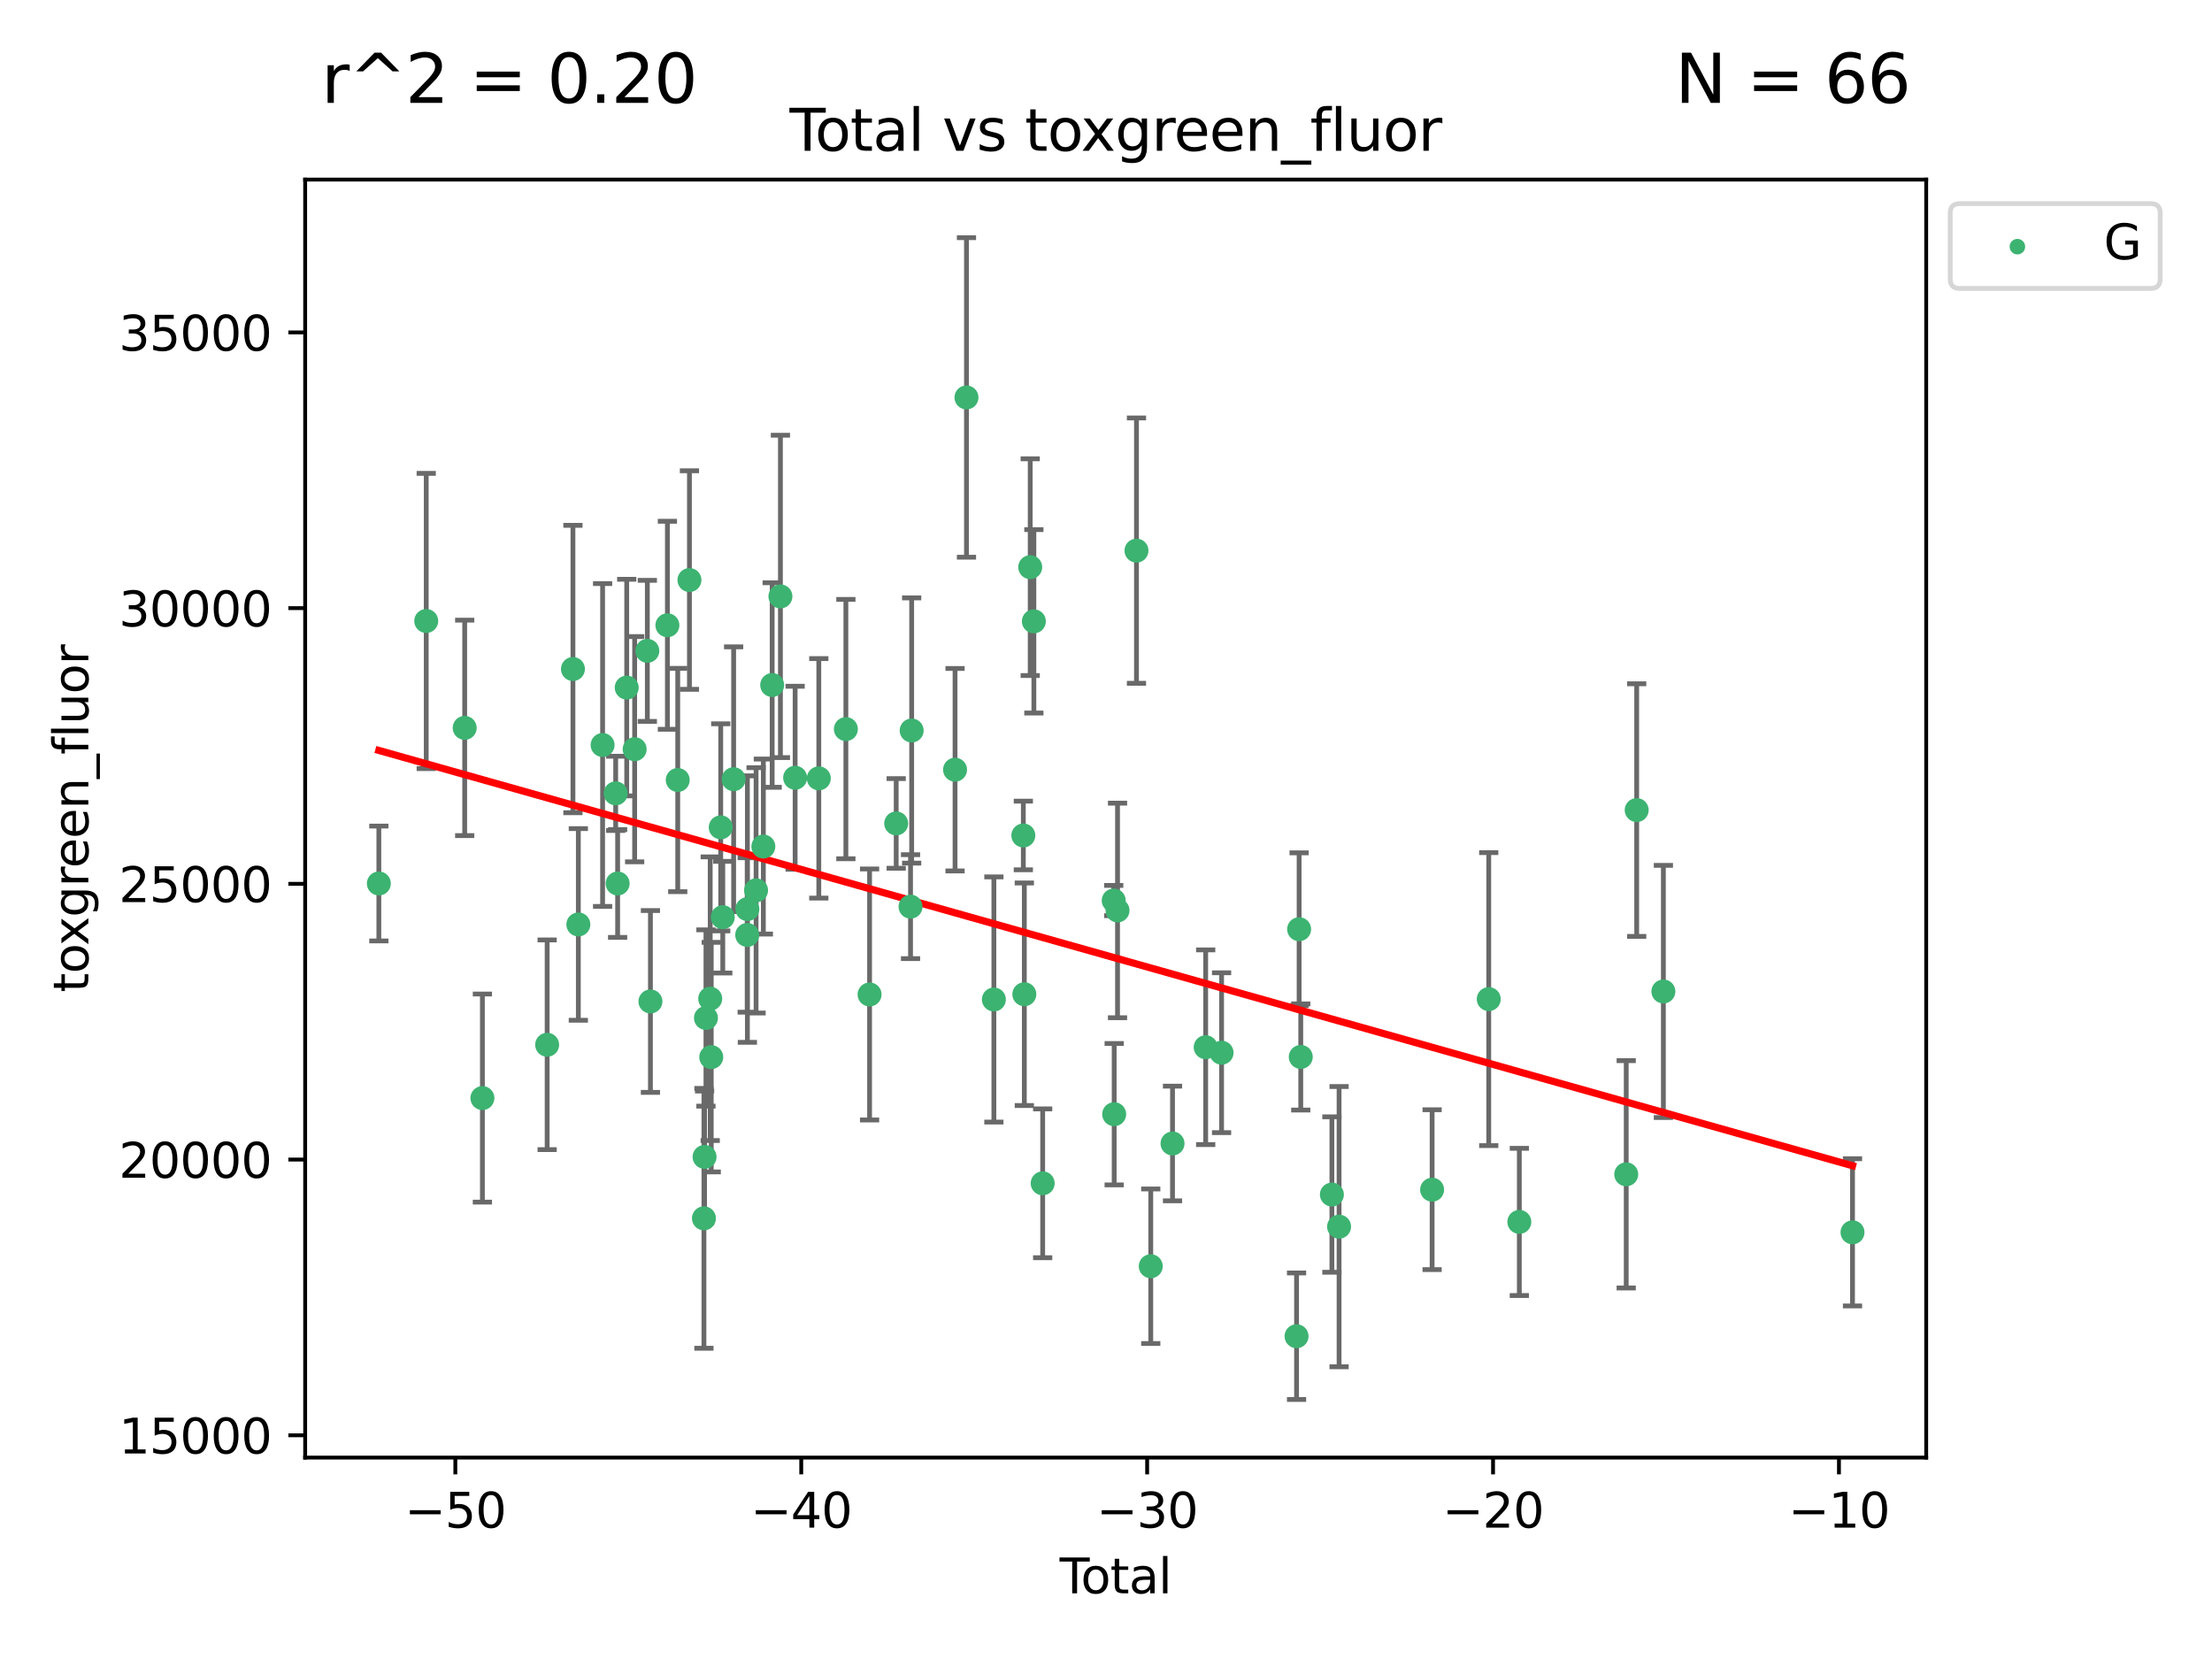 <?xml version="1.0" encoding="utf-8" standalone="no"?>
<!DOCTYPE svg PUBLIC "-//W3C//DTD SVG 1.1//EN"
  "http://www.w3.org/Graphics/SVG/1.1/DTD/svg11.dtd">
<svg xmlns:xlink="http://www.w3.org/1999/xlink" width="460.8pt" height="345.6pt" viewBox="0 0 460.8 345.6" xmlns="http://www.w3.org/2000/svg" version="1.1">
 <defs>
  <style type="text/css">*{stroke-linejoin: round; stroke-linecap: butt}</style>
 </defs>
 <g id="figure_1">
  <g id="patch_1">
   <path d="M 0 345.6 
L 460.8 345.6 
L 460.8 0 
L 0 0 
z
" style="fill: #ffffff"/>
  </g>
  <g id="axes_1">
   <g id="patch_2">
    <path d="M 63.571 303.64 
L 401.26 303.64 
L 401.26 37.411 
L 63.571 37.411 
z
" style="fill: #ffffff"/>
   </g>
   <g id="PathCollection_1">
    <defs>
     <path id="m6359b0cf17" d="M 0 1.118 
C 0.297 1.118 0.581 1 0.791 0.791 
C 1 0.581 1.118 0.297 1.118 0 
C 1.118 -0.297 1 -0.581 0.791 -0.791 
C 0.581 -1 0.297 -1.118 0 -1.118 
C -0.297 -1.118 -0.581 -1 -0.791 -0.791 
C -1 -0.581 -1.118 -0.297 -1.118 0 
C -1.118 0.297 -1 0.581 -0.791 0.791 
C -0.581 1 -0.297 1.118 0 1.118 
z
" style="stroke: #3cb371"/>
    </defs>
    <g clip-path="url(#pd5f5712726)">
     <use xlink:href="#m6359b0cf17" x="78.921" y="184.047" style="fill: #3cb371; stroke: #3cb371"/>
     <use xlink:href="#m6359b0cf17" x="88.792" y="129.363" style="fill: #3cb371; stroke: #3cb371"/>
     <use xlink:href="#m6359b0cf17" x="96.805" y="151.632" style="fill: #3cb371; stroke: #3cb371"/>
     <use xlink:href="#m6359b0cf17" x="100.493" y="228.747" style="fill: #3cb371; stroke: #3cb371"/>
     <use xlink:href="#m6359b0cf17" x="113.98" y="217.645" style="fill: #3cb371; stroke: #3cb371"/>
     <use xlink:href="#m6359b0cf17" x="119.354" y="139.369" style="fill: #3cb371; stroke: #3cb371"/>
     <use xlink:href="#m6359b0cf17" x="120.479" y="192.579" style="fill: #3cb371; stroke: #3cb371"/>
     <use xlink:href="#m6359b0cf17" x="125.533" y="155.198" style="fill: #3cb371; stroke: #3cb371"/>
     <use xlink:href="#m6359b0cf17" x="128.258" y="165.273" style="fill: #3cb371; stroke: #3cb371"/>
     <use xlink:href="#m6359b0cf17" x="128.664" y="184.046" style="fill: #3cb371; stroke: #3cb371"/>
     <use xlink:href="#m6359b0cf17" x="130.556" y="143.238" style="fill: #3cb371; stroke: #3cb371"/>
     <use xlink:href="#m6359b0cf17" x="132.209" y="156.074" style="fill: #3cb371; stroke: #3cb371"/>
     <use xlink:href="#m6359b0cf17" x="134.852" y="135.586" style="fill: #3cb371; stroke: #3cb371"/>
     <use xlink:href="#m6359b0cf17" x="135.497" y="208.622" style="fill: #3cb371; stroke: #3cb371"/>
     <use xlink:href="#m6359b0cf17" x="139.033" y="130.254" style="fill: #3cb371; stroke: #3cb371"/>
     <use xlink:href="#m6359b0cf17" x="141.185" y="162.491" style="fill: #3cb371; stroke: #3cb371"/>
     <use xlink:href="#m6359b0cf17" x="143.623" y="120.833" style="fill: #3cb371; stroke: #3cb371"/>
     <use xlink:href="#m6359b0cf17" x="146.642" y="253.8" style="fill: #3cb371; stroke: #3cb371"/>
     <use xlink:href="#m6359b0cf17" x="146.775" y="241.005" style="fill: #3cb371; stroke: #3cb371"/>
     <use xlink:href="#m6359b0cf17" x="147.063" y="212.067" style="fill: #3cb371; stroke: #3cb371"/>
     <use xlink:href="#m6359b0cf17" x="147.95" y="208.045" style="fill: #3cb371; stroke: #3cb371"/>
     <use xlink:href="#m6359b0cf17" x="148.165" y="220.221" style="fill: #3cb371; stroke: #3cb371"/>
     <use xlink:href="#m6359b0cf17" x="150.139" y="172.349" style="fill: #3cb371; stroke: #3cb371"/>
     <use xlink:href="#m6359b0cf17" x="150.568" y="191.067" style="fill: #3cb371; stroke: #3cb371"/>
     <use xlink:href="#m6359b0cf17" x="152.831" y="162.324" style="fill: #3cb371; stroke: #3cb371"/>
     <use xlink:href="#m6359b0cf17" x="155.655" y="194.768" style="fill: #3cb371; stroke: #3cb371"/>
     <use xlink:href="#m6359b0cf17" x="155.694" y="189.382" style="fill: #3cb371; stroke: #3cb371"/>
     <use xlink:href="#m6359b0cf17" x="157.504" y="185.475" style="fill: #3cb371; stroke: #3cb371"/>
     <use xlink:href="#m6359b0cf17" x="159.019" y="176.351" style="fill: #3cb371; stroke: #3cb371"/>
     <use xlink:href="#m6359b0cf17" x="160.859" y="142.704" style="fill: #3cb371; stroke: #3cb371"/>
     <use xlink:href="#m6359b0cf17" x="162.577" y="124.243" style="fill: #3cb371; stroke: #3cb371"/>
     <use xlink:href="#m6359b0cf17" x="165.641" y="162.021" style="fill: #3cb371; stroke: #3cb371"/>
     <use xlink:href="#m6359b0cf17" x="170.572" y="162.145" style="fill: #3cb371; stroke: #3cb371"/>
     <use xlink:href="#m6359b0cf17" x="176.212" y="151.881" style="fill: #3cb371; stroke: #3cb371"/>
     <use xlink:href="#m6359b0cf17" x="181.15" y="207.165" style="fill: #3cb371; stroke: #3cb371"/>
     <use xlink:href="#m6359b0cf17" x="186.695" y="171.534" style="fill: #3cb371; stroke: #3cb371"/>
     <use xlink:href="#m6359b0cf17" x="189.682" y="188.873" style="fill: #3cb371; stroke: #3cb371"/>
     <use xlink:href="#m6359b0cf17" x="189.917" y="152.179" style="fill: #3cb371; stroke: #3cb371"/>
     <use xlink:href="#m6359b0cf17" x="198.955" y="160.341" style="fill: #3cb371; stroke: #3cb371"/>
     <use xlink:href="#m6359b0cf17" x="201.333" y="82.796" style="fill: #3cb371; stroke: #3cb371"/>
     <use xlink:href="#m6359b0cf17" x="207.043" y="208.212" style="fill: #3cb371; stroke: #3cb371"/>
     <use xlink:href="#m6359b0cf17" x="213.179" y="174.042" style="fill: #3cb371; stroke: #3cb371"/>
     <use xlink:href="#m6359b0cf17" x="213.387" y="207.12" style="fill: #3cb371; stroke: #3cb371"/>
     <use xlink:href="#m6359b0cf17" x="214.613" y="118.151" style="fill: #3cb371; stroke: #3cb371"/>
     <use xlink:href="#m6359b0cf17" x="215.374" y="129.434" style="fill: #3cb371; stroke: #3cb371"/>
     <use xlink:href="#m6359b0cf17" x="217.208" y="246.504" style="fill: #3cb371; stroke: #3cb371"/>
     <use xlink:href="#m6359b0cf17" x="232.007" y="187.599" style="fill: #3cb371; stroke: #3cb371"/>
     <use xlink:href="#m6359b0cf17" x="232.104" y="232.108" style="fill: #3cb371; stroke: #3cb371"/>
     <use xlink:href="#m6359b0cf17" x="232.802" y="189.661" style="fill: #3cb371; stroke: #3cb371"/>
     <use xlink:href="#m6359b0cf17" x="236.748" y="114.705" style="fill: #3cb371; stroke: #3cb371"/>
     <use xlink:href="#m6359b0cf17" x="239.724" y="263.779" style="fill: #3cb371; stroke: #3cb371"/>
     <use xlink:href="#m6359b0cf17" x="244.258" y="238.211" style="fill: #3cb371; stroke: #3cb371"/>
     <use xlink:href="#m6359b0cf17" x="251.167" y="218.159" style="fill: #3cb371; stroke: #3cb371"/>
     <use xlink:href="#m6359b0cf17" x="254.476" y="219.3" style="fill: #3cb371; stroke: #3cb371"/>
     <use xlink:href="#m6359b0cf17" x="270.096" y="278.36" style="fill: #3cb371; stroke: #3cb371"/>
     <use xlink:href="#m6359b0cf17" x="270.63" y="193.572" style="fill: #3cb371; stroke: #3cb371"/>
     <use xlink:href="#m6359b0cf17" x="270.973" y="220.182" style="fill: #3cb371; stroke: #3cb371"/>
     <use xlink:href="#m6359b0cf17" x="277.458" y="248.846" style="fill: #3cb371; stroke: #3cb371"/>
     <use xlink:href="#m6359b0cf17" x="278.954" y="255.533" style="fill: #3cb371; stroke: #3cb371"/>
     <use xlink:href="#m6359b0cf17" x="298.336" y="247.834" style="fill: #3cb371; stroke: #3cb371"/>
     <use xlink:href="#m6359b0cf17" x="310.132" y="208.132" style="fill: #3cb371; stroke: #3cb371"/>
     <use xlink:href="#m6359b0cf17" x="316.503" y="254.547" style="fill: #3cb371; stroke: #3cb371"/>
     <use xlink:href="#m6359b0cf17" x="338.77" y="244.63" style="fill: #3cb371; stroke: #3cb371"/>
     <use xlink:href="#m6359b0cf17" x="340.952" y="168.755" style="fill: #3cb371; stroke: #3cb371"/>
     <use xlink:href="#m6359b0cf17" x="346.513" y="206.54" style="fill: #3cb371; stroke: #3cb371"/>
     <use xlink:href="#m6359b0cf17" x="385.911" y="256.717" style="fill: #3cb371; stroke: #3cb371"/>
    </g>
   </g>
   <g id="matplotlib.axis_1">
    <g id="xtick_1">
     <g id="line2d_1">
      <defs>
       <path id="m56891cce54" d="M 0 0 
L 0 3.5 
" style="stroke: #000000; stroke-width: 0.8"/>
      </defs>
      <g>
       <use xlink:href="#m56891cce54" x="94.856" y="303.64" style="stroke: #000000; stroke-width: 0.8"/>
      </g>
     </g>
     <g id="text_1">
      <!-- −50 -->
      <g transform="translate(84.304 318.238)scale(0.1 -0.1)">
       <defs>
        <path id="DejaVuSans-2212" d="M 678 2272 
L 4684 2272 
L 4684 1741 
L 678 1741 
L 678 2272 
z
" transform="scale(0.016)"/>
        <path id="DejaVuSans-35" d="M 691 4666 
L 3169 4666 
L 3169 4134 
L 1269 4134 
L 1269 2991 
Q 1406 3038 1543 3061 
Q 1681 3084 1819 3084 
Q 2600 3084 3056 2656 
Q 3513 2228 3513 1497 
Q 3513 744 3044 326 
Q 2575 -91 1722 -91 
Q 1428 -91 1123 -41 
Q 819 9 494 109 
L 494 744 
Q 775 591 1075 516 
Q 1375 441 1709 441 
Q 2250 441 2565 725 
Q 2881 1009 2881 1497 
Q 2881 1984 2565 2268 
Q 2250 2553 1709 2553 
Q 1456 2553 1204 2497 
Q 953 2441 691 2322 
L 691 4666 
z
" transform="scale(0.016)"/>
        <path id="DejaVuSans-30" d="M 2034 4250 
Q 1547 4250 1301 3770 
Q 1056 3291 1056 2328 
Q 1056 1369 1301 889 
Q 1547 409 2034 409 
Q 2525 409 2770 889 
Q 3016 1369 3016 2328 
Q 3016 3291 2770 3770 
Q 2525 4250 2034 4250 
z
M 2034 4750 
Q 2819 4750 3233 4129 
Q 3647 3509 3647 2328 
Q 3647 1150 3233 529 
Q 2819 -91 2034 -91 
Q 1250 -91 836 529 
Q 422 1150 422 2328 
Q 422 3509 836 4129 
Q 1250 4750 2034 4750 
z
" transform="scale(0.016)"/>
       </defs>
       <use xlink:href="#DejaVuSans-2212"/>
       <use xlink:href="#DejaVuSans-35" x="83.789"/>
       <use xlink:href="#DejaVuSans-30" x="147.412"/>
      </g>
     </g>
    </g>
    <g id="xtick_2">
     <g id="line2d_2">
      <g>
       <use xlink:href="#m56891cce54" x="166.914" y="303.64" style="stroke: #000000; stroke-width: 0.8"/>
      </g>
     </g>
     <g id="text_2">
      <!-- −40 -->
      <g transform="translate(156.361 318.238)scale(0.1 -0.1)">
       <defs>
        <path id="DejaVuSans-34" d="M 2419 4116 
L 825 1625 
L 2419 1625 
L 2419 4116 
z
M 2253 4666 
L 3047 4666 
L 3047 1625 
L 3713 1625 
L 3713 1100 
L 3047 1100 
L 3047 0 
L 2419 0 
L 2419 1100 
L 313 1100 
L 313 1709 
L 2253 4666 
z
" transform="scale(0.016)"/>
       </defs>
       <use xlink:href="#DejaVuSans-2212"/>
       <use xlink:href="#DejaVuSans-34" x="83.789"/>
       <use xlink:href="#DejaVuSans-30" x="147.412"/>
      </g>
     </g>
    </g>
    <g id="xtick_3">
     <g id="line2d_3">
      <g>
       <use xlink:href="#m56891cce54" x="238.971" y="303.64" style="stroke: #000000; stroke-width: 0.8"/>
      </g>
     </g>
     <g id="text_3">
      <!-- −30 -->
      <g transform="translate(228.419 318.238)scale(0.1 -0.1)">
       <defs>
        <path id="DejaVuSans-33" d="M 2597 2516 
Q 3050 2419 3304 2112 
Q 3559 1806 3559 1356 
Q 3559 666 3084 287 
Q 2609 -91 1734 -91 
Q 1441 -91 1130 -33 
Q 819 25 488 141 
L 488 750 
Q 750 597 1062 519 
Q 1375 441 1716 441 
Q 2309 441 2620 675 
Q 2931 909 2931 1356 
Q 2931 1769 2642 2001 
Q 2353 2234 1838 2234 
L 1294 2234 
L 1294 2753 
L 1863 2753 
Q 2328 2753 2575 2939 
Q 2822 3125 2822 3475 
Q 2822 3834 2567 4026 
Q 2313 4219 1838 4219 
Q 1578 4219 1281 4162 
Q 984 4106 628 3988 
L 628 4550 
Q 988 4650 1302 4700 
Q 1616 4750 1894 4750 
Q 2613 4750 3031 4423 
Q 3450 4097 3450 3541 
Q 3450 3153 3228 2886 
Q 3006 2619 2597 2516 
z
" transform="scale(0.016)"/>
       </defs>
       <use xlink:href="#DejaVuSans-2212"/>
       <use xlink:href="#DejaVuSans-33" x="83.789"/>
       <use xlink:href="#DejaVuSans-30" x="147.412"/>
      </g>
     </g>
    </g>
    <g id="xtick_4">
     <g id="line2d_4">
      <g>
       <use xlink:href="#m56891cce54" x="311.029" y="303.64" style="stroke: #000000; stroke-width: 0.8"/>
      </g>
     </g>
     <g id="text_4">
      <!-- −20 -->
      <g transform="translate(300.476 318.238)scale(0.1 -0.1)">
       <defs>
        <path id="DejaVuSans-32" d="M 1228 531 
L 3431 531 
L 3431 0 
L 469 0 
L 469 531 
Q 828 903 1448 1529 
Q 2069 2156 2228 2338 
Q 2531 2678 2651 2914 
Q 2772 3150 2772 3378 
Q 2772 3750 2511 3984 
Q 2250 4219 1831 4219 
Q 1534 4219 1204 4116 
Q 875 4013 500 3803 
L 500 4441 
Q 881 4594 1212 4672 
Q 1544 4750 1819 4750 
Q 2544 4750 2975 4387 
Q 3406 4025 3406 3419 
Q 3406 3131 3298 2873 
Q 3191 2616 2906 2266 
Q 2828 2175 2409 1742 
Q 1991 1309 1228 531 
z
" transform="scale(0.016)"/>
       </defs>
       <use xlink:href="#DejaVuSans-2212"/>
       <use xlink:href="#DejaVuSans-32" x="83.789"/>
       <use xlink:href="#DejaVuSans-30" x="147.412"/>
      </g>
     </g>
    </g>
    <g id="xtick_5">
     <g id="line2d_5">
      <g>
       <use xlink:href="#m56891cce54" x="383.086" y="303.64" style="stroke: #000000; stroke-width: 0.8"/>
      </g>
     </g>
     <g id="text_5">
      <!-- −10 -->
      <g transform="translate(372.534 318.238)scale(0.1 -0.1)">
       <defs>
        <path id="DejaVuSans-31" d="M 794 531 
L 1825 531 
L 1825 4091 
L 703 3866 
L 703 4441 
L 1819 4666 
L 2450 4666 
L 2450 531 
L 3481 531 
L 3481 0 
L 794 0 
L 794 531 
z
" transform="scale(0.016)"/>
       </defs>
       <use xlink:href="#DejaVuSans-2212"/>
       <use xlink:href="#DejaVuSans-31" x="83.789"/>
       <use xlink:href="#DejaVuSans-30" x="147.412"/>
      </g>
     </g>
    </g>
    <g id="text_6">
     <!-- Total -->
     <g transform="translate(220.739 331.917)scale(0.1 -0.1)">
      <defs>
       <path id="DejaVuSans-54" d="M -19 4666 
L 3928 4666 
L 3928 4134 
L 2272 4134 
L 2272 0 
L 1638 0 
L 1638 4134 
L -19 4134 
L -19 4666 
z
" transform="scale(0.016)"/>
       <path id="DejaVuSans-6f" d="M 1959 3097 
Q 1497 3097 1228 2736 
Q 959 2375 959 1747 
Q 959 1119 1226 758 
Q 1494 397 1959 397 
Q 2419 397 2687 759 
Q 2956 1122 2956 1747 
Q 2956 2369 2687 2733 
Q 2419 3097 1959 3097 
z
M 1959 3584 
Q 2709 3584 3137 3096 
Q 3566 2609 3566 1747 
Q 3566 888 3137 398 
Q 2709 -91 1959 -91 
Q 1206 -91 779 398 
Q 353 888 353 1747 
Q 353 2609 779 3096 
Q 1206 3584 1959 3584 
z
" transform="scale(0.016)"/>
       <path id="DejaVuSans-74" d="M 1172 4494 
L 1172 3500 
L 2356 3500 
L 2356 3053 
L 1172 3053 
L 1172 1153 
Q 1172 725 1289 603 
Q 1406 481 1766 481 
L 2356 481 
L 2356 0 
L 1766 0 
Q 1100 0 847 248 
Q 594 497 594 1153 
L 594 3053 
L 172 3053 
L 172 3500 
L 594 3500 
L 594 4494 
L 1172 4494 
z
" transform="scale(0.016)"/>
       <path id="DejaVuSans-61" d="M 2194 1759 
Q 1497 1759 1228 1600 
Q 959 1441 959 1056 
Q 959 750 1161 570 
Q 1363 391 1709 391 
Q 2188 391 2477 730 
Q 2766 1069 2766 1631 
L 2766 1759 
L 2194 1759 
z
M 3341 1997 
L 3341 0 
L 2766 0 
L 2766 531 
Q 2569 213 2275 61 
Q 1981 -91 1556 -91 
Q 1019 -91 701 211 
Q 384 513 384 1019 
Q 384 1609 779 1909 
Q 1175 2209 1959 2209 
L 2766 2209 
L 2766 2266 
Q 2766 2663 2505 2880 
Q 2244 3097 1772 3097 
Q 1472 3097 1187 3025 
Q 903 2953 641 2809 
L 641 3341 
Q 956 3463 1253 3523 
Q 1550 3584 1831 3584 
Q 2591 3584 2966 3190 
Q 3341 2797 3341 1997 
z
" transform="scale(0.016)"/>
       <path id="DejaVuSans-6c" d="M 603 4863 
L 1178 4863 
L 1178 0 
L 603 0 
L 603 4863 
z
" transform="scale(0.016)"/>
      </defs>
      <use xlink:href="#DejaVuSans-54"/>
      <use xlink:href="#DejaVuSans-6f" x="44.084"/>
      <use xlink:href="#DejaVuSans-74" x="105.266"/>
      <use xlink:href="#DejaVuSans-61" x="144.475"/>
      <use xlink:href="#DejaVuSans-6c" x="205.754"/>
     </g>
    </g>
   </g>
   <g id="matplotlib.axis_2">
    <g id="ytick_1">
     <g id="line2d_6">
      <defs>
       <path id="m011338dbd7" d="M 0 0 
L -3.5 0 
" style="stroke: #000000; stroke-width: 0.8"/>
      </defs>
      <g>
       <use xlink:href="#m011338dbd7" x="63.571" y="298.994" style="stroke: #000000; stroke-width: 0.8"/>
      </g>
     </g>
     <g id="text_7">
      <!-- 15000 -->
      <g transform="translate(24.759 302.793)scale(0.1 -0.1)">
       <use xlink:href="#DejaVuSans-31"/>
       <use xlink:href="#DejaVuSans-35" x="63.623"/>
       <use xlink:href="#DejaVuSans-30" x="127.246"/>
       <use xlink:href="#DejaVuSans-30" x="190.869"/>
       <use xlink:href="#DejaVuSans-30" x="254.492"/>
      </g>
     </g>
    </g>
    <g id="ytick_2">
     <g id="line2d_7">
      <g>
       <use xlink:href="#m011338dbd7" x="63.571" y="241.558" style="stroke: #000000; stroke-width: 0.8"/>
      </g>
     </g>
     <g id="text_8">
      <!-- 20000 -->
      <g transform="translate(24.759 245.357)scale(0.1 -0.1)">
       <use xlink:href="#DejaVuSans-32"/>
       <use xlink:href="#DejaVuSans-30" x="63.623"/>
       <use xlink:href="#DejaVuSans-30" x="127.246"/>
       <use xlink:href="#DejaVuSans-30" x="190.869"/>
       <use xlink:href="#DejaVuSans-30" x="254.492"/>
      </g>
     </g>
    </g>
    <g id="ytick_3">
     <g id="line2d_8">
      <g>
       <use xlink:href="#m011338dbd7" x="63.571" y="184.121" style="stroke: #000000; stroke-width: 0.8"/>
      </g>
     </g>
     <g id="text_9">
      <!-- 25000 -->
      <g transform="translate(24.759 187.921)scale(0.1 -0.1)">
       <use xlink:href="#DejaVuSans-32"/>
       <use xlink:href="#DejaVuSans-35" x="63.623"/>
       <use xlink:href="#DejaVuSans-30" x="127.246"/>
       <use xlink:href="#DejaVuSans-30" x="190.869"/>
       <use xlink:href="#DejaVuSans-30" x="254.492"/>
      </g>
     </g>
    </g>
    <g id="ytick_4">
     <g id="line2d_9">
      <g>
       <use xlink:href="#m011338dbd7" x="63.571" y="126.685" style="stroke: #000000; stroke-width: 0.8"/>
      </g>
     </g>
     <g id="text_10">
      <!-- 30000 -->
      <g transform="translate(24.759 130.485)scale(0.1 -0.1)">
       <use xlink:href="#DejaVuSans-33"/>
       <use xlink:href="#DejaVuSans-30" x="63.623"/>
       <use xlink:href="#DejaVuSans-30" x="127.246"/>
       <use xlink:href="#DejaVuSans-30" x="190.869"/>
       <use xlink:href="#DejaVuSans-30" x="254.492"/>
      </g>
     </g>
    </g>
    <g id="ytick_5">
     <g id="line2d_10">
      <g>
       <use xlink:href="#m011338dbd7" x="63.571" y="69.249" style="stroke: #000000; stroke-width: 0.8"/>
      </g>
     </g>
     <g id="text_11">
      <!-- 35000 -->
      <g transform="translate(24.759 73.048)scale(0.1 -0.1)">
       <use xlink:href="#DejaVuSans-33"/>
       <use xlink:href="#DejaVuSans-35" x="63.623"/>
       <use xlink:href="#DejaVuSans-30" x="127.246"/>
       <use xlink:href="#DejaVuSans-30" x="190.869"/>
       <use xlink:href="#DejaVuSans-30" x="254.492"/>
      </g>
     </g>
    </g>
    <g id="text_12">
     <!-- toxgreen_fluor -->
     <g transform="translate(18.401 206.72)rotate(-90)scale(0.1 -0.1)">
      <defs>
       <path id="DejaVuSans-78" d="M 3513 3500 
L 2247 1797 
L 3578 0 
L 2900 0 
L 1881 1375 
L 863 0 
L 184 0 
L 1544 1831 
L 300 3500 
L 978 3500 
L 1906 2253 
L 2834 3500 
L 3513 3500 
z
" transform="scale(0.016)"/>
       <path id="DejaVuSans-67" d="M 2906 1791 
Q 2906 2416 2648 2759 
Q 2391 3103 1925 3103 
Q 1463 3103 1205 2759 
Q 947 2416 947 1791 
Q 947 1169 1205 825 
Q 1463 481 1925 481 
Q 2391 481 2648 825 
Q 2906 1169 2906 1791 
z
M 3481 434 
Q 3481 -459 3084 -895 
Q 2688 -1331 1869 -1331 
Q 1566 -1331 1297 -1286 
Q 1028 -1241 775 -1147 
L 775 -588 
Q 1028 -725 1275 -790 
Q 1522 -856 1778 -856 
Q 2344 -856 2625 -561 
Q 2906 -266 2906 331 
L 2906 616 
Q 2728 306 2450 153 
Q 2172 0 1784 0 
Q 1141 0 747 490 
Q 353 981 353 1791 
Q 353 2603 747 3093 
Q 1141 3584 1784 3584 
Q 2172 3584 2450 3431 
Q 2728 3278 2906 2969 
L 2906 3500 
L 3481 3500 
L 3481 434 
z
" transform="scale(0.016)"/>
       <path id="DejaVuSans-72" d="M 2631 2963 
Q 2534 3019 2420 3045 
Q 2306 3072 2169 3072 
Q 1681 3072 1420 2755 
Q 1159 2438 1159 1844 
L 1159 0 
L 581 0 
L 581 3500 
L 1159 3500 
L 1159 2956 
Q 1341 3275 1631 3429 
Q 1922 3584 2338 3584 
Q 2397 3584 2469 3576 
Q 2541 3569 2628 3553 
L 2631 2963 
z
" transform="scale(0.016)"/>
       <path id="DejaVuSans-65" d="M 3597 1894 
L 3597 1613 
L 953 1613 
Q 991 1019 1311 708 
Q 1631 397 2203 397 
Q 2534 397 2845 478 
Q 3156 559 3463 722 
L 3463 178 
Q 3153 47 2828 -22 
Q 2503 -91 2169 -91 
Q 1331 -91 842 396 
Q 353 884 353 1716 
Q 353 2575 817 3079 
Q 1281 3584 2069 3584 
Q 2775 3584 3186 3129 
Q 3597 2675 3597 1894 
z
M 3022 2063 
Q 3016 2534 2758 2815 
Q 2500 3097 2075 3097 
Q 1594 3097 1305 2825 
Q 1016 2553 972 2059 
L 3022 2063 
z
" transform="scale(0.016)"/>
       <path id="DejaVuSans-6e" d="M 3513 2113 
L 3513 0 
L 2938 0 
L 2938 2094 
Q 2938 2591 2744 2837 
Q 2550 3084 2163 3084 
Q 1697 3084 1428 2787 
Q 1159 2491 1159 1978 
L 1159 0 
L 581 0 
L 581 3500 
L 1159 3500 
L 1159 2956 
Q 1366 3272 1645 3428 
Q 1925 3584 2291 3584 
Q 2894 3584 3203 3211 
Q 3513 2838 3513 2113 
z
" transform="scale(0.016)"/>
       <path id="DejaVuSans-5f" d="M 3263 -1063 
L 3263 -1509 
L -63 -1509 
L -63 -1063 
L 3263 -1063 
z
" transform="scale(0.016)"/>
       <path id="DejaVuSans-66" d="M 2375 4863 
L 2375 4384 
L 1825 4384 
Q 1516 4384 1395 4259 
Q 1275 4134 1275 3809 
L 1275 3500 
L 2222 3500 
L 2222 3053 
L 1275 3053 
L 1275 0 
L 697 0 
L 697 3053 
L 147 3053 
L 147 3500 
L 697 3500 
L 697 3744 
Q 697 4328 969 4595 
Q 1241 4863 1831 4863 
L 2375 4863 
z
" transform="scale(0.016)"/>
       <path id="DejaVuSans-75" d="M 544 1381 
L 544 3500 
L 1119 3500 
L 1119 1403 
Q 1119 906 1312 657 
Q 1506 409 1894 409 
Q 2359 409 2629 706 
Q 2900 1003 2900 1516 
L 2900 3500 
L 3475 3500 
L 3475 0 
L 2900 0 
L 2900 538 
Q 2691 219 2414 64 
Q 2138 -91 1772 -91 
Q 1169 -91 856 284 
Q 544 659 544 1381 
z
M 1991 3584 
L 1991 3584 
z
" transform="scale(0.016)"/>
      </defs>
      <use xlink:href="#DejaVuSans-74"/>
      <use xlink:href="#DejaVuSans-6f" x="39.209"/>
      <use xlink:href="#DejaVuSans-78" x="97.266"/>
      <use xlink:href="#DejaVuSans-67" x="156.445"/>
      <use xlink:href="#DejaVuSans-72" x="219.922"/>
      <use xlink:href="#DejaVuSans-65" x="258.785"/>
      <use xlink:href="#DejaVuSans-65" x="320.309"/>
      <use xlink:href="#DejaVuSans-6e" x="381.832"/>
      <use xlink:href="#DejaVuSans-5f" x="445.211"/>
      <use xlink:href="#DejaVuSans-66" x="495.211"/>
      <use xlink:href="#DejaVuSans-6c" x="530.416"/>
      <use xlink:href="#DejaVuSans-75" x="558.199"/>
      <use xlink:href="#DejaVuSans-6f" x="621.578"/>
      <use xlink:href="#DejaVuSans-72" x="682.76"/>
     </g>
    </g>
   </g>
   <g id="LineCollection_1">
    <path d="M 78.921 196.011 
L 78.921 172.084 
" clip-path="url(#pd5f5712726)" style="fill: none; stroke: #696969"/>
    <path d="M 88.792 160.115 
L 88.792 98.612 
" clip-path="url(#pd5f5712726)" style="fill: none; stroke: #696969"/>
    <path d="M 96.805 174.074 
L 96.805 129.189 
" clip-path="url(#pd5f5712726)" style="fill: none; stroke: #696969"/>
    <path d="M 100.493 250.422 
L 100.493 207.072 
" clip-path="url(#pd5f5712726)" style="fill: none; stroke: #696969"/>
    <path d="M 113.98 239.49 
L 113.98 195.8 
" clip-path="url(#pd5f5712726)" style="fill: none; stroke: #696969"/>
    <path d="M 119.354 169.303 
L 119.354 109.435 
" clip-path="url(#pd5f5712726)" style="fill: none; stroke: #696969"/>
    <path d="M 120.479 212.543 
L 120.479 172.614 
" clip-path="url(#pd5f5712726)" style="fill: none; stroke: #696969"/>
    <path d="M 125.533 188.821 
L 125.533 121.575 
" clip-path="url(#pd5f5712726)" style="fill: none; stroke: #696969"/>
    <path d="M 128.258 173.008 
L 128.258 157.539 
" clip-path="url(#pd5f5712726)" style="fill: none; stroke: #696969"/>
    <path d="M 128.664 195.272 
L 128.664 172.82 
" clip-path="url(#pd5f5712726)" style="fill: none; stroke: #696969"/>
    <path d="M 130.556 165.799 
L 130.556 120.678 
" clip-path="url(#pd5f5712726)" style="fill: none; stroke: #696969"/>
    <path d="M 132.209 179.536 
L 132.209 132.612 
" clip-path="url(#pd5f5712726)" style="fill: none; stroke: #696969"/>
    <path d="M 134.852 150.276 
L 134.852 120.896 
" clip-path="url(#pd5f5712726)" style="fill: none; stroke: #696969"/>
    <path d="M 135.497 227.562 
L 135.497 189.681 
" clip-path="url(#pd5f5712726)" style="fill: none; stroke: #696969"/>
    <path d="M 139.033 151.919 
L 139.033 108.589 
" clip-path="url(#pd5f5712726)" style="fill: none; stroke: #696969"/>
    <path d="M 141.185 185.755 
L 141.185 139.227 
" clip-path="url(#pd5f5712726)" style="fill: none; stroke: #696969"/>
    <path d="M 143.623 143.597 
L 143.623 98.069 
" clip-path="url(#pd5f5712726)" style="fill: none; stroke: #696969"/>
    <path d="M 146.642 280.868 
L 146.642 226.731 
" clip-path="url(#pd5f5712726)" style="fill: none; stroke: #696969"/>
    <path d="M 146.775 254.73 
L 146.775 227.28 
" clip-path="url(#pd5f5712726)" style="fill: none; stroke: #696969"/>
    <path d="M 147.063 230.433 
L 147.063 193.701 
" clip-path="url(#pd5f5712726)" style="fill: none; stroke: #696969"/>
    <path d="M 147.95 237.591 
L 147.95 178.499 
" clip-path="url(#pd5f5712726)" style="fill: none; stroke: #696969"/>
    <path d="M 148.165 244.132 
L 148.165 196.311 
" clip-path="url(#pd5f5712726)" style="fill: none; stroke: #696969"/>
    <path d="M 150.139 193.921 
L 150.139 150.777 
" clip-path="url(#pd5f5712726)" style="fill: none; stroke: #696969"/>
    <path d="M 150.568 202.7 
L 150.568 179.434 
" clip-path="url(#pd5f5712726)" style="fill: none; stroke: #696969"/>
    <path d="M 152.831 189.9 
L 152.831 134.749 
" clip-path="url(#pd5f5712726)" style="fill: none; stroke: #696969"/>
    <path d="M 155.655 210.855 
L 155.655 178.681 
" clip-path="url(#pd5f5712726)" style="fill: none; stroke: #696969"/>
    <path d="M 155.694 217.139 
L 155.694 161.624 
" clip-path="url(#pd5f5712726)" style="fill: none; stroke: #696969"/>
    <path d="M 157.504 211.026 
L 157.504 159.924 
" clip-path="url(#pd5f5712726)" style="fill: none; stroke: #696969"/>
    <path d="M 159.019 194.58 
L 159.019 158.121 
" clip-path="url(#pd5f5712726)" style="fill: none; stroke: #696969"/>
    <path d="M 160.859 164.008 
L 160.859 121.401 
" clip-path="url(#pd5f5712726)" style="fill: none; stroke: #696969"/>
    <path d="M 162.577 157.82 
L 162.577 90.667 
" clip-path="url(#pd5f5712726)" style="fill: none; stroke: #696969"/>
    <path d="M 165.641 181.084 
L 165.641 142.958 
" clip-path="url(#pd5f5712726)" style="fill: none; stroke: #696969"/>
    <path d="M 170.572 187.095 
L 170.572 137.195 
" clip-path="url(#pd5f5712726)" style="fill: none; stroke: #696969"/>
    <path d="M 176.212 178.897 
L 176.212 124.865 
" clip-path="url(#pd5f5712726)" style="fill: none; stroke: #696969"/>
    <path d="M 181.15 233.313 
L 181.15 181.017 
" clip-path="url(#pd5f5712726)" style="fill: none; stroke: #696969"/>
    <path d="M 186.695 180.876 
L 186.695 162.192 
" clip-path="url(#pd5f5712726)" style="fill: none; stroke: #696969"/>
    <path d="M 189.682 199.7 
L 189.682 178.046 
" clip-path="url(#pd5f5712726)" style="fill: none; stroke: #696969"/>
    <path d="M 189.917 179.806 
L 189.917 124.552 
" clip-path="url(#pd5f5712726)" style="fill: none; stroke: #696969"/>
    <path d="M 198.955 181.431 
L 198.955 139.251 
" clip-path="url(#pd5f5712726)" style="fill: none; stroke: #696969"/>
    <path d="M 201.333 116.08 
L 201.333 49.513 
" clip-path="url(#pd5f5712726)" style="fill: none; stroke: #696969"/>
    <path d="M 207.043 233.75 
L 207.043 182.674 
" clip-path="url(#pd5f5712726)" style="fill: none; stroke: #696969"/>
    <path d="M 213.179 181.194 
L 213.179 166.889 
" clip-path="url(#pd5f5712726)" style="fill: none; stroke: #696969"/>
    <path d="M 213.387 230.301 
L 213.387 183.939 
" clip-path="url(#pd5f5712726)" style="fill: none; stroke: #696969"/>
    <path d="M 214.613 140.727 
L 214.613 95.575 
" clip-path="url(#pd5f5712726)" style="fill: none; stroke: #696969"/>
    <path d="M 215.374 148.537 
L 215.374 110.33 
" clip-path="url(#pd5f5712726)" style="fill: none; stroke: #696969"/>
    <path d="M 217.208 262.005 
L 217.208 231.004 
" clip-path="url(#pd5f5712726)" style="fill: none; stroke: #696969"/>
    <path d="M 232.007 190.749 
L 232.007 184.448 
" clip-path="url(#pd5f5712726)" style="fill: none; stroke: #696969"/>
    <path d="M 232.104 246.833 
L 232.104 217.383 
" clip-path="url(#pd5f5712726)" style="fill: none; stroke: #696969"/>
    <path d="M 232.802 212.01 
L 232.802 167.313 
" clip-path="url(#pd5f5712726)" style="fill: none; stroke: #696969"/>
    <path d="M 236.748 142.344 
L 236.748 87.066 
" clip-path="url(#pd5f5712726)" style="fill: none; stroke: #696969"/>
    <path d="M 239.724 279.877 
L 239.724 247.68 
" clip-path="url(#pd5f5712726)" style="fill: none; stroke: #696969"/>
    <path d="M 244.258 250.157 
L 244.258 226.265 
" clip-path="url(#pd5f5712726)" style="fill: none; stroke: #696969"/>
    <path d="M 251.167 238.436 
L 251.167 197.882 
" clip-path="url(#pd5f5712726)" style="fill: none; stroke: #696969"/>
    <path d="M 254.476 235.95 
L 254.476 202.65 
" clip-path="url(#pd5f5712726)" style="fill: none; stroke: #696969"/>
    <path d="M 270.096 291.539 
L 270.096 265.181 
" clip-path="url(#pd5f5712726)" style="fill: none; stroke: #696969"/>
    <path d="M 270.63 209.483 
L 270.63 177.661 
" clip-path="url(#pd5f5712726)" style="fill: none; stroke: #696969"/>
    <path d="M 270.973 231.239 
L 270.973 209.126 
" clip-path="url(#pd5f5712726)" style="fill: none; stroke: #696969"/>
    <path d="M 277.458 265.037 
L 277.458 232.654 
" clip-path="url(#pd5f5712726)" style="fill: none; stroke: #696969"/>
    <path d="M 278.954 284.723 
L 278.954 226.344 
" clip-path="url(#pd5f5712726)" style="fill: none; stroke: #696969"/>
    <path d="M 298.336 264.485 
L 298.336 231.183 
" clip-path="url(#pd5f5712726)" style="fill: none; stroke: #696969"/>
    <path d="M 310.132 238.648 
L 310.132 177.616 
" clip-path="url(#pd5f5712726)" style="fill: none; stroke: #696969"/>
    <path d="M 316.503 269.88 
L 316.503 239.213 
" clip-path="url(#pd5f5712726)" style="fill: none; stroke: #696969"/>
    <path d="M 338.77 268.31 
L 338.77 220.949 
" clip-path="url(#pd5f5712726)" style="fill: none; stroke: #696969"/>
    <path d="M 340.952 195.067 
L 340.952 142.443 
" clip-path="url(#pd5f5712726)" style="fill: none; stroke: #696969"/>
    <path d="M 346.513 232.805 
L 346.513 180.275 
" clip-path="url(#pd5f5712726)" style="fill: none; stroke: #696969"/>
    <path d="M 385.911 272.046 
L 385.911 241.387 
" clip-path="url(#pd5f5712726)" style="fill: none; stroke: #696969"/>
   </g>
   <g id="line2d_11">
    <defs>
     <path id="mebe11c5829" d="M 2 0 
L -2 -0 
" style="stroke: #696969"/>
    </defs>
    <g clip-path="url(#pd5f5712726)">
     <use xlink:href="#mebe11c5829" x="78.921" y="196.011" style="fill: #696969; stroke: #696969"/>
     <use xlink:href="#mebe11c5829" x="88.792" y="160.115" style="fill: #696969; stroke: #696969"/>
     <use xlink:href="#mebe11c5829" x="96.805" y="174.074" style="fill: #696969; stroke: #696969"/>
     <use xlink:href="#mebe11c5829" x="100.493" y="250.422" style="fill: #696969; stroke: #696969"/>
     <use xlink:href="#mebe11c5829" x="113.98" y="239.49" style="fill: #696969; stroke: #696969"/>
     <use xlink:href="#mebe11c5829" x="119.354" y="169.303" style="fill: #696969; stroke: #696969"/>
     <use xlink:href="#mebe11c5829" x="120.479" y="212.543" style="fill: #696969; stroke: #696969"/>
     <use xlink:href="#mebe11c5829" x="125.533" y="188.821" style="fill: #696969; stroke: #696969"/>
     <use xlink:href="#mebe11c5829" x="128.258" y="173.008" style="fill: #696969; stroke: #696969"/>
     <use xlink:href="#mebe11c5829" x="128.664" y="195.272" style="fill: #696969; stroke: #696969"/>
     <use xlink:href="#mebe11c5829" x="130.556" y="165.799" style="fill: #696969; stroke: #696969"/>
     <use xlink:href="#mebe11c5829" x="132.209" y="179.536" style="fill: #696969; stroke: #696969"/>
     <use xlink:href="#mebe11c5829" x="134.852" y="150.276" style="fill: #696969; stroke: #696969"/>
     <use xlink:href="#mebe11c5829" x="135.497" y="227.562" style="fill: #696969; stroke: #696969"/>
     <use xlink:href="#mebe11c5829" x="139.033" y="151.919" style="fill: #696969; stroke: #696969"/>
     <use xlink:href="#mebe11c5829" x="141.185" y="185.755" style="fill: #696969; stroke: #696969"/>
     <use xlink:href="#mebe11c5829" x="143.623" y="143.597" style="fill: #696969; stroke: #696969"/>
     <use xlink:href="#mebe11c5829" x="146.642" y="280.868" style="fill: #696969; stroke: #696969"/>
     <use xlink:href="#mebe11c5829" x="146.775" y="254.73" style="fill: #696969; stroke: #696969"/>
     <use xlink:href="#mebe11c5829" x="147.063" y="230.433" style="fill: #696969; stroke: #696969"/>
     <use xlink:href="#mebe11c5829" x="147.95" y="237.591" style="fill: #696969; stroke: #696969"/>
     <use xlink:href="#mebe11c5829" x="148.165" y="244.132" style="fill: #696969; stroke: #696969"/>
     <use xlink:href="#mebe11c5829" x="150.139" y="193.921" style="fill: #696969; stroke: #696969"/>
     <use xlink:href="#mebe11c5829" x="150.568" y="202.7" style="fill: #696969; stroke: #696969"/>
     <use xlink:href="#mebe11c5829" x="152.831" y="189.9" style="fill: #696969; stroke: #696969"/>
     <use xlink:href="#mebe11c5829" x="155.655" y="210.855" style="fill: #696969; stroke: #696969"/>
     <use xlink:href="#mebe11c5829" x="155.694" y="217.139" style="fill: #696969; stroke: #696969"/>
     <use xlink:href="#mebe11c5829" x="157.504" y="211.026" style="fill: #696969; stroke: #696969"/>
     <use xlink:href="#mebe11c5829" x="159.019" y="194.58" style="fill: #696969; stroke: #696969"/>
     <use xlink:href="#mebe11c5829" x="160.859" y="164.008" style="fill: #696969; stroke: #696969"/>
     <use xlink:href="#mebe11c5829" x="162.577" y="157.82" style="fill: #696969; stroke: #696969"/>
     <use xlink:href="#mebe11c5829" x="165.641" y="181.084" style="fill: #696969; stroke: #696969"/>
     <use xlink:href="#mebe11c5829" x="170.572" y="187.095" style="fill: #696969; stroke: #696969"/>
     <use xlink:href="#mebe11c5829" x="176.212" y="178.897" style="fill: #696969; stroke: #696969"/>
     <use xlink:href="#mebe11c5829" x="181.15" y="233.313" style="fill: #696969; stroke: #696969"/>
     <use xlink:href="#mebe11c5829" x="186.695" y="180.876" style="fill: #696969; stroke: #696969"/>
     <use xlink:href="#mebe11c5829" x="189.682" y="199.7" style="fill: #696969; stroke: #696969"/>
     <use xlink:href="#mebe11c5829" x="189.917" y="179.806" style="fill: #696969; stroke: #696969"/>
     <use xlink:href="#mebe11c5829" x="198.955" y="181.431" style="fill: #696969; stroke: #696969"/>
     <use xlink:href="#mebe11c5829" x="201.333" y="116.08" style="fill: #696969; stroke: #696969"/>
     <use xlink:href="#mebe11c5829" x="207.043" y="233.75" style="fill: #696969; stroke: #696969"/>
     <use xlink:href="#mebe11c5829" x="213.179" y="181.194" style="fill: #696969; stroke: #696969"/>
     <use xlink:href="#mebe11c5829" x="213.387" y="230.301" style="fill: #696969; stroke: #696969"/>
     <use xlink:href="#mebe11c5829" x="214.613" y="140.727" style="fill: #696969; stroke: #696969"/>
     <use xlink:href="#mebe11c5829" x="215.374" y="148.537" style="fill: #696969; stroke: #696969"/>
     <use xlink:href="#mebe11c5829" x="217.208" y="262.005" style="fill: #696969; stroke: #696969"/>
     <use xlink:href="#mebe11c5829" x="232.007" y="190.749" style="fill: #696969; stroke: #696969"/>
     <use xlink:href="#mebe11c5829" x="232.104" y="246.833" style="fill: #696969; stroke: #696969"/>
     <use xlink:href="#mebe11c5829" x="232.802" y="212.01" style="fill: #696969; stroke: #696969"/>
     <use xlink:href="#mebe11c5829" x="236.748" y="142.344" style="fill: #696969; stroke: #696969"/>
     <use xlink:href="#mebe11c5829" x="239.724" y="279.877" style="fill: #696969; stroke: #696969"/>
     <use xlink:href="#mebe11c5829" x="244.258" y="250.157" style="fill: #696969; stroke: #696969"/>
     <use xlink:href="#mebe11c5829" x="251.167" y="238.436" style="fill: #696969; stroke: #696969"/>
     <use xlink:href="#mebe11c5829" x="254.476" y="235.95" style="fill: #696969; stroke: #696969"/>
     <use xlink:href="#mebe11c5829" x="270.096" y="291.539" style="fill: #696969; stroke: #696969"/>
     <use xlink:href="#mebe11c5829" x="270.63" y="209.483" style="fill: #696969; stroke: #696969"/>
     <use xlink:href="#mebe11c5829" x="270.973" y="231.239" style="fill: #696969; stroke: #696969"/>
     <use xlink:href="#mebe11c5829" x="277.458" y="265.037" style="fill: #696969; stroke: #696969"/>
     <use xlink:href="#mebe11c5829" x="278.954" y="284.723" style="fill: #696969; stroke: #696969"/>
     <use xlink:href="#mebe11c5829" x="298.336" y="264.485" style="fill: #696969; stroke: #696969"/>
     <use xlink:href="#mebe11c5829" x="310.132" y="238.648" style="fill: #696969; stroke: #696969"/>
     <use xlink:href="#mebe11c5829" x="316.503" y="269.88" style="fill: #696969; stroke: #696969"/>
     <use xlink:href="#mebe11c5829" x="338.77" y="268.31" style="fill: #696969; stroke: #696969"/>
     <use xlink:href="#mebe11c5829" x="340.952" y="195.067" style="fill: #696969; stroke: #696969"/>
     <use xlink:href="#mebe11c5829" x="346.513" y="232.805" style="fill: #696969; stroke: #696969"/>
     <use xlink:href="#mebe11c5829" x="385.911" y="272.046" style="fill: #696969; stroke: #696969"/>
    </g>
   </g>
   <g id="line2d_12">
    <g clip-path="url(#pd5f5712726)">
     <use xlink:href="#mebe11c5829" x="78.921" y="172.084" style="fill: #696969; stroke: #696969"/>
     <use xlink:href="#mebe11c5829" x="88.792" y="98.612" style="fill: #696969; stroke: #696969"/>
     <use xlink:href="#mebe11c5829" x="96.805" y="129.189" style="fill: #696969; stroke: #696969"/>
     <use xlink:href="#mebe11c5829" x="100.493" y="207.072" style="fill: #696969; stroke: #696969"/>
     <use xlink:href="#mebe11c5829" x="113.98" y="195.8" style="fill: #696969; stroke: #696969"/>
     <use xlink:href="#mebe11c5829" x="119.354" y="109.435" style="fill: #696969; stroke: #696969"/>
     <use xlink:href="#mebe11c5829" x="120.479" y="172.614" style="fill: #696969; stroke: #696969"/>
     <use xlink:href="#mebe11c5829" x="125.533" y="121.575" style="fill: #696969; stroke: #696969"/>
     <use xlink:href="#mebe11c5829" x="128.258" y="157.539" style="fill: #696969; stroke: #696969"/>
     <use xlink:href="#mebe11c5829" x="128.664" y="172.82" style="fill: #696969; stroke: #696969"/>
     <use xlink:href="#mebe11c5829" x="130.556" y="120.678" style="fill: #696969; stroke: #696969"/>
     <use xlink:href="#mebe11c5829" x="132.209" y="132.612" style="fill: #696969; stroke: #696969"/>
     <use xlink:href="#mebe11c5829" x="134.852" y="120.896" style="fill: #696969; stroke: #696969"/>
     <use xlink:href="#mebe11c5829" x="135.497" y="189.681" style="fill: #696969; stroke: #696969"/>
     <use xlink:href="#mebe11c5829" x="139.033" y="108.589" style="fill: #696969; stroke: #696969"/>
     <use xlink:href="#mebe11c5829" x="141.185" y="139.227" style="fill: #696969; stroke: #696969"/>
     <use xlink:href="#mebe11c5829" x="143.623" y="98.069" style="fill: #696969; stroke: #696969"/>
     <use xlink:href="#mebe11c5829" x="146.642" y="226.731" style="fill: #696969; stroke: #696969"/>
     <use xlink:href="#mebe11c5829" x="146.775" y="227.28" style="fill: #696969; stroke: #696969"/>
     <use xlink:href="#mebe11c5829" x="147.063" y="193.701" style="fill: #696969; stroke: #696969"/>
     <use xlink:href="#mebe11c5829" x="147.95" y="178.499" style="fill: #696969; stroke: #696969"/>
     <use xlink:href="#mebe11c5829" x="148.165" y="196.311" style="fill: #696969; stroke: #696969"/>
     <use xlink:href="#mebe11c5829" x="150.139" y="150.777" style="fill: #696969; stroke: #696969"/>
     <use xlink:href="#mebe11c5829" x="150.568" y="179.434" style="fill: #696969; stroke: #696969"/>
     <use xlink:href="#mebe11c5829" x="152.831" y="134.749" style="fill: #696969; stroke: #696969"/>
     <use xlink:href="#mebe11c5829" x="155.655" y="178.681" style="fill: #696969; stroke: #696969"/>
     <use xlink:href="#mebe11c5829" x="155.694" y="161.624" style="fill: #696969; stroke: #696969"/>
     <use xlink:href="#mebe11c5829" x="157.504" y="159.924" style="fill: #696969; stroke: #696969"/>
     <use xlink:href="#mebe11c5829" x="159.019" y="158.121" style="fill: #696969; stroke: #696969"/>
     <use xlink:href="#mebe11c5829" x="160.859" y="121.401" style="fill: #696969; stroke: #696969"/>
     <use xlink:href="#mebe11c5829" x="162.577" y="90.667" style="fill: #696969; stroke: #696969"/>
     <use xlink:href="#mebe11c5829" x="165.641" y="142.958" style="fill: #696969; stroke: #696969"/>
     <use xlink:href="#mebe11c5829" x="170.572" y="137.195" style="fill: #696969; stroke: #696969"/>
     <use xlink:href="#mebe11c5829" x="176.212" y="124.865" style="fill: #696969; stroke: #696969"/>
     <use xlink:href="#mebe11c5829" x="181.15" y="181.017" style="fill: #696969; stroke: #696969"/>
     <use xlink:href="#mebe11c5829" x="186.695" y="162.192" style="fill: #696969; stroke: #696969"/>
     <use xlink:href="#mebe11c5829" x="189.682" y="178.046" style="fill: #696969; stroke: #696969"/>
     <use xlink:href="#mebe11c5829" x="189.917" y="124.552" style="fill: #696969; stroke: #696969"/>
     <use xlink:href="#mebe11c5829" x="198.955" y="139.251" style="fill: #696969; stroke: #696969"/>
     <use xlink:href="#mebe11c5829" x="201.333" y="49.513" style="fill: #696969; stroke: #696969"/>
     <use xlink:href="#mebe11c5829" x="207.043" y="182.674" style="fill: #696969; stroke: #696969"/>
     <use xlink:href="#mebe11c5829" x="213.179" y="166.889" style="fill: #696969; stroke: #696969"/>
     <use xlink:href="#mebe11c5829" x="213.387" y="183.939" style="fill: #696969; stroke: #696969"/>
     <use xlink:href="#mebe11c5829" x="214.613" y="95.575" style="fill: #696969; stroke: #696969"/>
     <use xlink:href="#mebe11c5829" x="215.374" y="110.33" style="fill: #696969; stroke: #696969"/>
     <use xlink:href="#mebe11c5829" x="217.208" y="231.004" style="fill: #696969; stroke: #696969"/>
     <use xlink:href="#mebe11c5829" x="232.007" y="184.448" style="fill: #696969; stroke: #696969"/>
     <use xlink:href="#mebe11c5829" x="232.104" y="217.383" style="fill: #696969; stroke: #696969"/>
     <use xlink:href="#mebe11c5829" x="232.802" y="167.313" style="fill: #696969; stroke: #696969"/>
     <use xlink:href="#mebe11c5829" x="236.748" y="87.066" style="fill: #696969; stroke: #696969"/>
     <use xlink:href="#mebe11c5829" x="239.724" y="247.68" style="fill: #696969; stroke: #696969"/>
     <use xlink:href="#mebe11c5829" x="244.258" y="226.265" style="fill: #696969; stroke: #696969"/>
     <use xlink:href="#mebe11c5829" x="251.167" y="197.882" style="fill: #696969; stroke: #696969"/>
     <use xlink:href="#mebe11c5829" x="254.476" y="202.65" style="fill: #696969; stroke: #696969"/>
     <use xlink:href="#mebe11c5829" x="270.096" y="265.181" style="fill: #696969; stroke: #696969"/>
     <use xlink:href="#mebe11c5829" x="270.63" y="177.661" style="fill: #696969; stroke: #696969"/>
     <use xlink:href="#mebe11c5829" x="270.973" y="209.126" style="fill: #696969; stroke: #696969"/>
     <use xlink:href="#mebe11c5829" x="277.458" y="232.654" style="fill: #696969; stroke: #696969"/>
     <use xlink:href="#mebe11c5829" x="278.954" y="226.344" style="fill: #696969; stroke: #696969"/>
     <use xlink:href="#mebe11c5829" x="298.336" y="231.183" style="fill: #696969; stroke: #696969"/>
     <use xlink:href="#mebe11c5829" x="310.132" y="177.616" style="fill: #696969; stroke: #696969"/>
     <use xlink:href="#mebe11c5829" x="316.503" y="239.213" style="fill: #696969; stroke: #696969"/>
     <use xlink:href="#mebe11c5829" x="338.77" y="220.949" style="fill: #696969; stroke: #696969"/>
     <use xlink:href="#mebe11c5829" x="340.952" y="142.443" style="fill: #696969; stroke: #696969"/>
     <use xlink:href="#mebe11c5829" x="346.513" y="180.275" style="fill: #696969; stroke: #696969"/>
     <use xlink:href="#mebe11c5829" x="385.911" y="241.387" style="fill: #696969; stroke: #696969"/>
    </g>
   </g>
   <g id="line2d_13">
    <path d="M 78.921 156.328 
L 88.792 159.11 
L 96.805 161.368 
L 100.493 162.408 
L 113.98 166.209 
L 119.354 167.723 
L 120.479 168.04 
L 125.533 169.465 
L 128.258 170.233 
L 128.664 170.347 
L 130.556 170.88 
L 132.209 171.346 
L 134.852 172.091 
L 135.497 172.273 
L 139.033 173.269 
L 141.185 173.876 
L 143.623 174.563 
L 146.642 175.414 
L 146.775 175.451 
L 147.063 175.532 
L 147.95 175.782 
L 148.165 175.843 
L 150.139 176.399 
L 150.568 176.52 
L 152.831 177.158 
L 155.655 177.954 
L 155.694 177.965 
L 157.504 178.475 
L 159.019 178.902 
L 160.859 179.42 
L 162.577 179.905 
L 165.641 180.768 
L 170.572 182.158 
L 176.212 183.747 
L 181.15 185.139 
L 186.695 186.702 
L 189.682 187.543 
L 189.917 187.61 
L 198.955 190.157 
L 201.333 190.827 
L 207.043 192.436 
L 213.179 194.166 
L 213.387 194.224 
L 214.613 194.57 
L 215.374 194.784 
L 217.208 195.301 
L 232.007 199.472 
L 232.104 199.499 
L 232.802 199.696 
L 236.748 200.808 
L 239.724 201.647 
L 244.258 202.924 
L 251.167 204.872 
L 254.476 205.804 
L 270.096 210.206 
L 270.63 210.357 
L 270.973 210.453 
L 277.458 212.281 
L 278.954 212.703 
L 298.336 218.165 
L 310.132 221.489 
L 316.503 223.285 
L 338.77 229.56 
L 340.952 230.175 
L 346.513 231.743 
L 385.911 242.846 
" clip-path="url(#pd5f5712726)" style="fill: none; stroke: #ff0000; stroke-width: 1.5; stroke-linecap: square"/>
   </g>
   <g id="line2d_14">
    <defs>
     <path id="m8f9e978adf" d="M 0 2 
C 0.53 2 1.039 1.789 1.414 1.414 
C 1.789 1.039 2 0.53 2 0 
C 2 -0.53 1.789 -1.039 1.414 -1.414 
C 1.039 -1.789 0.53 -2 0 -2 
C -0.53 -2 -1.039 -1.789 -1.414 -1.414 
C -1.789 -1.039 -2 -0.53 -2 0 
C -2 0.53 -1.789 1.039 -1.414 1.414 
C -1.039 1.789 -0.53 2 0 2 
z
" style="stroke: #3cb371"/>
    </defs>
    <g clip-path="url(#pd5f5712726)">
     <use xlink:href="#m8f9e978adf" x="78.921" y="184.047" style="fill: #3cb371; stroke: #3cb371"/>
     <use xlink:href="#m8f9e978adf" x="88.792" y="129.363" style="fill: #3cb371; stroke: #3cb371"/>
     <use xlink:href="#m8f9e978adf" x="96.805" y="151.632" style="fill: #3cb371; stroke: #3cb371"/>
     <use xlink:href="#m8f9e978adf" x="100.493" y="228.747" style="fill: #3cb371; stroke: #3cb371"/>
     <use xlink:href="#m8f9e978adf" x="113.98" y="217.645" style="fill: #3cb371; stroke: #3cb371"/>
     <use xlink:href="#m8f9e978adf" x="119.354" y="139.369" style="fill: #3cb371; stroke: #3cb371"/>
     <use xlink:href="#m8f9e978adf" x="120.479" y="192.579" style="fill: #3cb371; stroke: #3cb371"/>
     <use xlink:href="#m8f9e978adf" x="125.533" y="155.198" style="fill: #3cb371; stroke: #3cb371"/>
     <use xlink:href="#m8f9e978adf" x="128.258" y="165.273" style="fill: #3cb371; stroke: #3cb371"/>
     <use xlink:href="#m8f9e978adf" x="128.664" y="184.046" style="fill: #3cb371; stroke: #3cb371"/>
     <use xlink:href="#m8f9e978adf" x="130.556" y="143.238" style="fill: #3cb371; stroke: #3cb371"/>
     <use xlink:href="#m8f9e978adf" x="132.209" y="156.074" style="fill: #3cb371; stroke: #3cb371"/>
     <use xlink:href="#m8f9e978adf" x="134.852" y="135.586" style="fill: #3cb371; stroke: #3cb371"/>
     <use xlink:href="#m8f9e978adf" x="135.497" y="208.622" style="fill: #3cb371; stroke: #3cb371"/>
     <use xlink:href="#m8f9e978adf" x="139.033" y="130.254" style="fill: #3cb371; stroke: #3cb371"/>
     <use xlink:href="#m8f9e978adf" x="141.185" y="162.491" style="fill: #3cb371; stroke: #3cb371"/>
     <use xlink:href="#m8f9e978adf" x="143.623" y="120.833" style="fill: #3cb371; stroke: #3cb371"/>
     <use xlink:href="#m8f9e978adf" x="146.642" y="253.8" style="fill: #3cb371; stroke: #3cb371"/>
     <use xlink:href="#m8f9e978adf" x="146.775" y="241.005" style="fill: #3cb371; stroke: #3cb371"/>
     <use xlink:href="#m8f9e978adf" x="147.063" y="212.067" style="fill: #3cb371; stroke: #3cb371"/>
     <use xlink:href="#m8f9e978adf" x="147.95" y="208.045" style="fill: #3cb371; stroke: #3cb371"/>
     <use xlink:href="#m8f9e978adf" x="148.165" y="220.221" style="fill: #3cb371; stroke: #3cb371"/>
     <use xlink:href="#m8f9e978adf" x="150.139" y="172.349" style="fill: #3cb371; stroke: #3cb371"/>
     <use xlink:href="#m8f9e978adf" x="150.568" y="191.067" style="fill: #3cb371; stroke: #3cb371"/>
     <use xlink:href="#m8f9e978adf" x="152.831" y="162.324" style="fill: #3cb371; stroke: #3cb371"/>
     <use xlink:href="#m8f9e978adf" x="155.655" y="194.768" style="fill: #3cb371; stroke: #3cb371"/>
     <use xlink:href="#m8f9e978adf" x="155.694" y="189.382" style="fill: #3cb371; stroke: #3cb371"/>
     <use xlink:href="#m8f9e978adf" x="157.504" y="185.475" style="fill: #3cb371; stroke: #3cb371"/>
     <use xlink:href="#m8f9e978adf" x="159.019" y="176.351" style="fill: #3cb371; stroke: #3cb371"/>
     <use xlink:href="#m8f9e978adf" x="160.859" y="142.704" style="fill: #3cb371; stroke: #3cb371"/>
     <use xlink:href="#m8f9e978adf" x="162.577" y="124.243" style="fill: #3cb371; stroke: #3cb371"/>
     <use xlink:href="#m8f9e978adf" x="165.641" y="162.021" style="fill: #3cb371; stroke: #3cb371"/>
     <use xlink:href="#m8f9e978adf" x="170.572" y="162.145" style="fill: #3cb371; stroke: #3cb371"/>
     <use xlink:href="#m8f9e978adf" x="176.212" y="151.881" style="fill: #3cb371; stroke: #3cb371"/>
     <use xlink:href="#m8f9e978adf" x="181.15" y="207.165" style="fill: #3cb371; stroke: #3cb371"/>
     <use xlink:href="#m8f9e978adf" x="186.695" y="171.534" style="fill: #3cb371; stroke: #3cb371"/>
     <use xlink:href="#m8f9e978adf" x="189.682" y="188.873" style="fill: #3cb371; stroke: #3cb371"/>
     <use xlink:href="#m8f9e978adf" x="189.917" y="152.179" style="fill: #3cb371; stroke: #3cb371"/>
     <use xlink:href="#m8f9e978adf" x="198.955" y="160.341" style="fill: #3cb371; stroke: #3cb371"/>
     <use xlink:href="#m8f9e978adf" x="201.333" y="82.796" style="fill: #3cb371; stroke: #3cb371"/>
     <use xlink:href="#m8f9e978adf" x="207.043" y="208.212" style="fill: #3cb371; stroke: #3cb371"/>
     <use xlink:href="#m8f9e978adf" x="213.179" y="174.042" style="fill: #3cb371; stroke: #3cb371"/>
     <use xlink:href="#m8f9e978adf" x="213.387" y="207.12" style="fill: #3cb371; stroke: #3cb371"/>
     <use xlink:href="#m8f9e978adf" x="214.613" y="118.151" style="fill: #3cb371; stroke: #3cb371"/>
     <use xlink:href="#m8f9e978adf" x="215.374" y="129.434" style="fill: #3cb371; stroke: #3cb371"/>
     <use xlink:href="#m8f9e978adf" x="217.208" y="246.504" style="fill: #3cb371; stroke: #3cb371"/>
     <use xlink:href="#m8f9e978adf" x="232.007" y="187.599" style="fill: #3cb371; stroke: #3cb371"/>
     <use xlink:href="#m8f9e978adf" x="232.104" y="232.108" style="fill: #3cb371; stroke: #3cb371"/>
     <use xlink:href="#m8f9e978adf" x="232.802" y="189.661" style="fill: #3cb371; stroke: #3cb371"/>
     <use xlink:href="#m8f9e978adf" x="236.748" y="114.705" style="fill: #3cb371; stroke: #3cb371"/>
     <use xlink:href="#m8f9e978adf" x="239.724" y="263.779" style="fill: #3cb371; stroke: #3cb371"/>
     <use xlink:href="#m8f9e978adf" x="244.258" y="238.211" style="fill: #3cb371; stroke: #3cb371"/>
     <use xlink:href="#m8f9e978adf" x="251.167" y="218.159" style="fill: #3cb371; stroke: #3cb371"/>
     <use xlink:href="#m8f9e978adf" x="254.476" y="219.3" style="fill: #3cb371; stroke: #3cb371"/>
     <use xlink:href="#m8f9e978adf" x="270.096" y="278.36" style="fill: #3cb371; stroke: #3cb371"/>
     <use xlink:href="#m8f9e978adf" x="270.63" y="193.572" style="fill: #3cb371; stroke: #3cb371"/>
     <use xlink:href="#m8f9e978adf" x="270.973" y="220.182" style="fill: #3cb371; stroke: #3cb371"/>
     <use xlink:href="#m8f9e978adf" x="277.458" y="248.846" style="fill: #3cb371; stroke: #3cb371"/>
     <use xlink:href="#m8f9e978adf" x="278.954" y="255.533" style="fill: #3cb371; stroke: #3cb371"/>
     <use xlink:href="#m8f9e978adf" x="298.336" y="247.834" style="fill: #3cb371; stroke: #3cb371"/>
     <use xlink:href="#m8f9e978adf" x="310.132" y="208.132" style="fill: #3cb371; stroke: #3cb371"/>
     <use xlink:href="#m8f9e978adf" x="316.503" y="254.547" style="fill: #3cb371; stroke: #3cb371"/>
     <use xlink:href="#m8f9e978adf" x="338.77" y="244.63" style="fill: #3cb371; stroke: #3cb371"/>
     <use xlink:href="#m8f9e978adf" x="340.952" y="168.755" style="fill: #3cb371; stroke: #3cb371"/>
     <use xlink:href="#m8f9e978adf" x="346.513" y="206.54" style="fill: #3cb371; stroke: #3cb371"/>
     <use xlink:href="#m8f9e978adf" x="385.911" y="256.717" style="fill: #3cb371; stroke: #3cb371"/>
    </g>
   </g>
   <g id="patch_3">
    <path d="M 63.571 303.64 
L 63.571 37.411 
" style="fill: none; stroke: #000000; stroke-width: 0.8; stroke-linejoin: miter; stroke-linecap: square"/>
   </g>
   <g id="patch_4">
    <path d="M 401.26 303.64 
L 401.26 37.411 
" style="fill: none; stroke: #000000; stroke-width: 0.8; stroke-linejoin: miter; stroke-linecap: square"/>
   </g>
   <g id="patch_5">
    <path d="M 63.571 303.64 
L 401.26 303.64 
" style="fill: none; stroke: #000000; stroke-width: 0.8; stroke-linejoin: miter; stroke-linecap: square"/>
   </g>
   <g id="patch_6">
    <path d="M 63.571 37.411 
L 401.26 37.411 
" style="fill: none; stroke: #000000; stroke-width: 0.8; stroke-linejoin: miter; stroke-linecap: square"/>
   </g>
   <g id="text_13">
    <!-- N = 66 -->
    <g transform="translate(348.964 21.426)scale(0.14 -0.14)">
     <defs>
      <path id="DejaVuSans-4e" d="M 628 4666 
L 1478 4666 
L 3547 763 
L 3547 4666 
L 4159 4666 
L 4159 0 
L 3309 0 
L 1241 3903 
L 1241 0 
L 628 0 
L 628 4666 
z
" transform="scale(0.016)"/>
      <path id="DejaVuSans-20" transform="scale(0.016)"/>
      <path id="DejaVuSans-3d" d="M 678 2906 
L 4684 2906 
L 4684 2381 
L 678 2381 
L 678 2906 
z
M 678 1631 
L 4684 1631 
L 4684 1100 
L 678 1100 
L 678 1631 
z
" transform="scale(0.016)"/>
      <path id="DejaVuSans-36" d="M 2113 2584 
Q 1688 2584 1439 2293 
Q 1191 2003 1191 1497 
Q 1191 994 1439 701 
Q 1688 409 2113 409 
Q 2538 409 2786 701 
Q 3034 994 3034 1497 
Q 3034 2003 2786 2293 
Q 2538 2584 2113 2584 
z
M 3366 4563 
L 3366 3988 
Q 3128 4100 2886 4159 
Q 2644 4219 2406 4219 
Q 1781 4219 1451 3797 
Q 1122 3375 1075 2522 
Q 1259 2794 1537 2939 
Q 1816 3084 2150 3084 
Q 2853 3084 3261 2657 
Q 3669 2231 3669 1497 
Q 3669 778 3244 343 
Q 2819 -91 2113 -91 
Q 1303 -91 875 529 
Q 447 1150 447 2328 
Q 447 3434 972 4092 
Q 1497 4750 2381 4750 
Q 2619 4750 2861 4703 
Q 3103 4656 3366 4563 
z
" transform="scale(0.016)"/>
     </defs>
     <use xlink:href="#DejaVuSans-4e"/>
     <use xlink:href="#DejaVuSans-20" x="74.805"/>
     <use xlink:href="#DejaVuSans-3d" x="106.592"/>
     <use xlink:href="#DejaVuSans-20" x="190.381"/>
     <use xlink:href="#DejaVuSans-36" x="222.168"/>
     <use xlink:href="#DejaVuSans-36" x="285.791"/>
    </g>
   </g>
   <g id="text_14">
    <!-- r^2 = 0.20 -->
    <g transform="translate(66.948 21.426)scale(0.14 -0.14)">
     <defs>
      <path id="DejaVuSans-5e" d="M 2988 4666 
L 4684 2925 
L 4056 2925 
L 2681 4159 
L 1306 2925 
L 678 2925 
L 2375 4666 
L 2988 4666 
z
" transform="scale(0.016)"/>
      <path id="DejaVuSans-2e" d="M 684 794 
L 1344 794 
L 1344 0 
L 684 0 
L 684 794 
z
" transform="scale(0.016)"/>
     </defs>
     <use xlink:href="#DejaVuSans-72"/>
     <use xlink:href="#DejaVuSans-5e" x="41.113"/>
     <use xlink:href="#DejaVuSans-32" x="124.902"/>
     <use xlink:href="#DejaVuSans-20" x="188.525"/>
     <use xlink:href="#DejaVuSans-3d" x="220.312"/>
     <use xlink:href="#DejaVuSans-20" x="304.102"/>
     <use xlink:href="#DejaVuSans-30" x="335.889"/>
     <use xlink:href="#DejaVuSans-2e" x="399.512"/>
     <use xlink:href="#DejaVuSans-32" x="431.299"/>
     <use xlink:href="#DejaVuSans-30" x="494.922"/>
    </g>
   </g>
   <g id="text_15">
    <!-- Total vs toxgreen_fluor -->
    <g transform="translate(164.48 31.411)scale(0.12 -0.12)">
     <defs>
      <path id="DejaVuSans-76" d="M 191 3500 
L 800 3500 
L 1894 563 
L 2988 3500 
L 3597 3500 
L 2284 0 
L 1503 0 
L 191 3500 
z
" transform="scale(0.016)"/>
      <path id="DejaVuSans-73" d="M 2834 3397 
L 2834 2853 
Q 2591 2978 2328 3040 
Q 2066 3103 1784 3103 
Q 1356 3103 1142 2972 
Q 928 2841 928 2578 
Q 928 2378 1081 2264 
Q 1234 2150 1697 2047 
L 1894 2003 
Q 2506 1872 2764 1633 
Q 3022 1394 3022 966 
Q 3022 478 2636 193 
Q 2250 -91 1575 -91 
Q 1294 -91 989 -36 
Q 684 19 347 128 
L 347 722 
Q 666 556 975 473 
Q 1284 391 1588 391 
Q 1994 391 2212 530 
Q 2431 669 2431 922 
Q 2431 1156 2273 1281 
Q 2116 1406 1581 1522 
L 1381 1569 
Q 847 1681 609 1914 
Q 372 2147 372 2553 
Q 372 3047 722 3315 
Q 1072 3584 1716 3584 
Q 2034 3584 2315 3537 
Q 2597 3491 2834 3397 
z
" transform="scale(0.016)"/>
     </defs>
     <use xlink:href="#DejaVuSans-54"/>
     <use xlink:href="#DejaVuSans-6f" x="44.084"/>
     <use xlink:href="#DejaVuSans-74" x="105.266"/>
     <use xlink:href="#DejaVuSans-61" x="144.475"/>
     <use xlink:href="#DejaVuSans-6c" x="205.754"/>
     <use xlink:href="#DejaVuSans-20" x="233.537"/>
     <use xlink:href="#DejaVuSans-76" x="265.324"/>
     <use xlink:href="#DejaVuSans-73" x="324.504"/>
     <use xlink:href="#DejaVuSans-20" x="376.604"/>
     <use xlink:href="#DejaVuSans-74" x="408.391"/>
     <use xlink:href="#DejaVuSans-6f" x="447.6"/>
     <use xlink:href="#DejaVuSans-78" x="505.656"/>
     <use xlink:href="#DejaVuSans-67" x="564.836"/>
     <use xlink:href="#DejaVuSans-72" x="628.312"/>
     <use xlink:href="#DejaVuSans-65" x="667.176"/>
     <use xlink:href="#DejaVuSans-65" x="728.699"/>
     <use xlink:href="#DejaVuSans-6e" x="790.223"/>
     <use xlink:href="#DejaVuSans-5f" x="853.602"/>
     <use xlink:href="#DejaVuSans-66" x="903.602"/>
     <use xlink:href="#DejaVuSans-6c" x="938.807"/>
     <use xlink:href="#DejaVuSans-75" x="966.59"/>
     <use xlink:href="#DejaVuSans-6f" x="1029.969"/>
     <use xlink:href="#DejaVuSans-72" x="1091.15"/>
    </g>
   </g>
   <g id="legend_1">
    <g id="patch_7">
     <path d="M 408.26 60.089 
L 448.008 60.089 
Q 450.008 60.089 450.008 58.089 
L 450.008 44.411 
Q 450.008 42.411 448.008 42.411 
L 408.26 42.411 
Q 406.26 42.411 406.26 44.411 
L 406.26 58.089 
Q 406.26 60.089 408.26 60.089 
z
" style="fill: #ffffff; opacity: 0.8; stroke: #cccccc; stroke-linejoin: miter"/>
    </g>
    <g id="PathCollection_2">
     <g>
      <use xlink:href="#m6359b0cf17" x="420.26" y="51.385" style="fill: #3cb371; stroke: #3cb371"/>
     </g>
    </g>
    <g id="text_16">
     <!-- G -->
     <g transform="translate(438.26 54.01)scale(0.1 -0.1)">
      <defs>
       <path id="DejaVuSans-47" d="M 3809 666 
L 3809 1919 
L 2778 1919 
L 2778 2438 
L 4434 2438 
L 4434 434 
Q 4069 175 3628 42 
Q 3188 -91 2688 -91 
Q 1594 -91 976 548 
Q 359 1188 359 2328 
Q 359 3472 976 4111 
Q 1594 4750 2688 4750 
Q 3144 4750 3555 4637 
Q 3966 4525 4313 4306 
L 4313 3634 
Q 3963 3931 3569 4081 
Q 3175 4231 2741 4231 
Q 1884 4231 1454 3753 
Q 1025 3275 1025 2328 
Q 1025 1384 1454 906 
Q 1884 428 2741 428 
Q 3075 428 3337 486 
Q 3600 544 3809 666 
z
" transform="scale(0.016)"/>
      </defs>
      <use xlink:href="#DejaVuSans-47"/>
     </g>
    </g>
   </g>
  </g>
 </g>
 <defs>
  <clipPath id="pd5f5712726">
   <rect x="63.571" y="37.411" width="337.689" height="266.229"/>
  </clipPath>
 </defs>
</svg>
